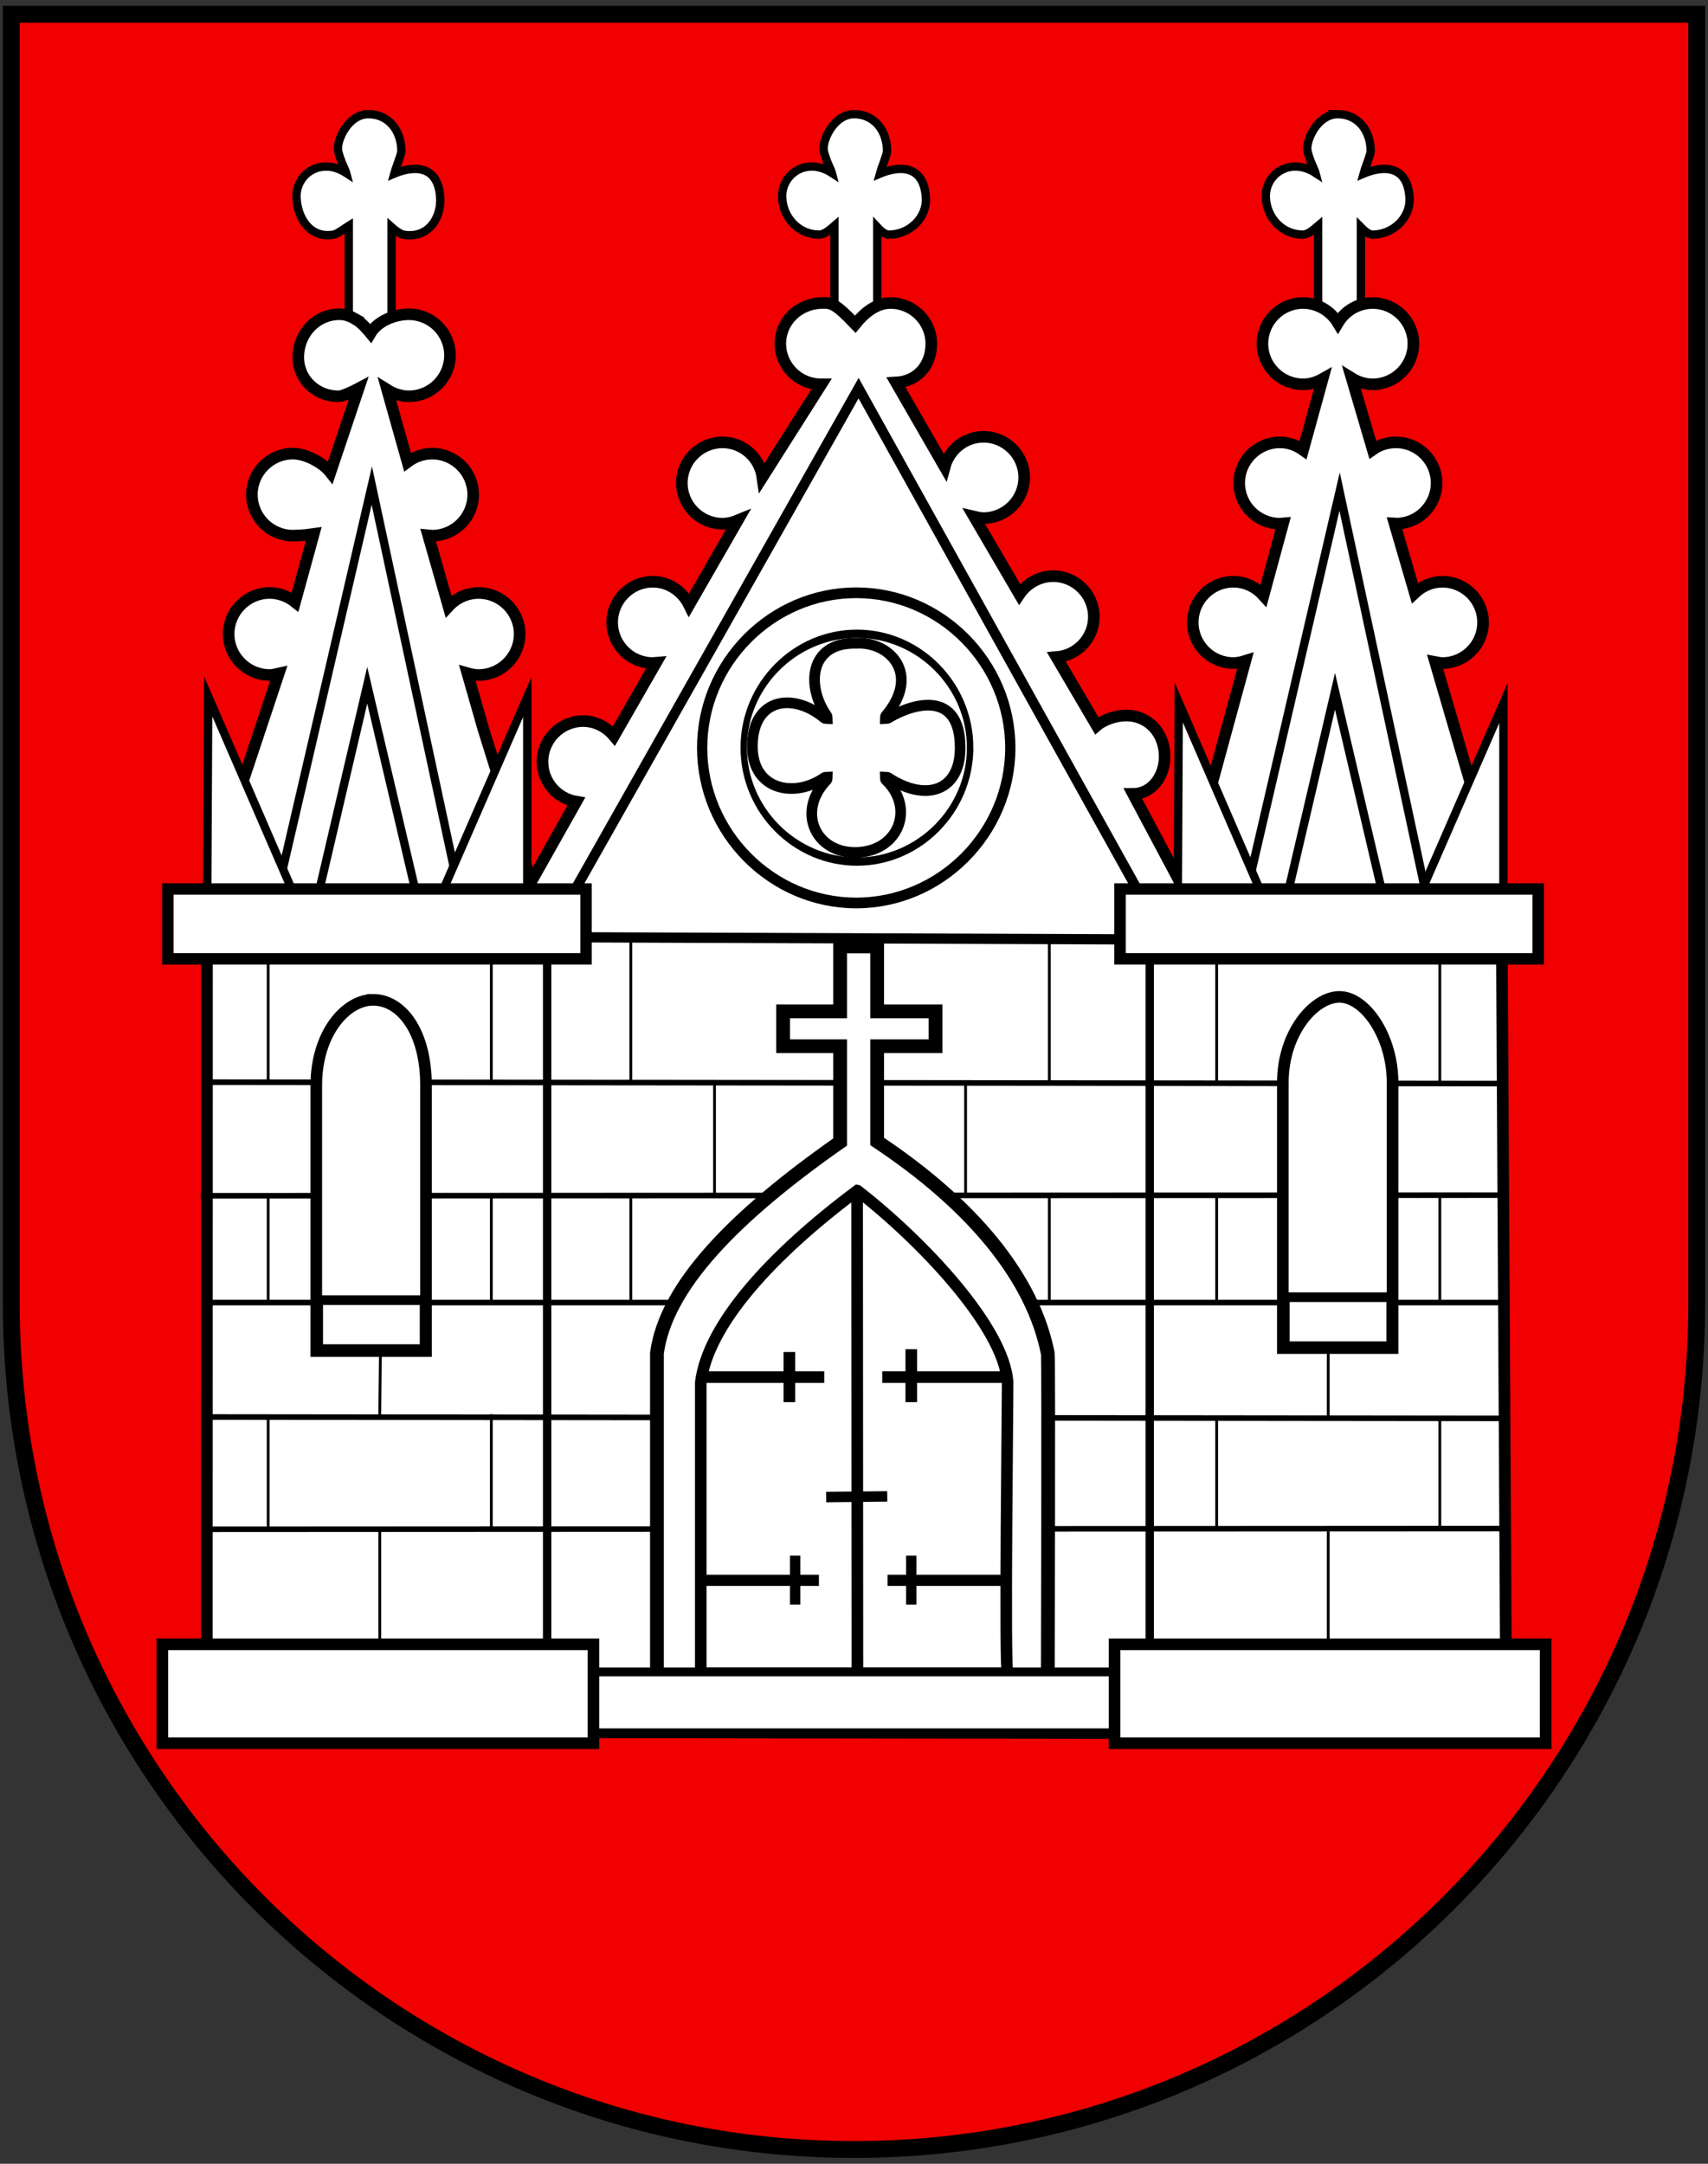 <svg clip-rule="evenodd" fill-rule="evenodd" width="600" height="760" xml:space="preserve" xmlns="http://www.w3.org/2000/svg"><rect width="100%" height="100%" fill="#333333" stroke="none"/><path d="M3.96 5.017v452.812c0 164.115 132.547 297.156 296.04 297.156s296.04-133.04 296.04-297.156V5.016z" fill="#f00000" fill-rule="nonzero"/><path d="M129.4 40.096c-7.18.013-11.457 9.553-10.58 13.13s2.53 6.47 2.804 7.52c-8.914-5.785-17.82.459-17.463 8.668.312 7.154 4.72 14.433 13.002 13.002 1.383-.24 3.278-1.816 5.354-3.108v39.309h15.04V79.819c1.026.93 3.125 2.424 4.08 2.597 8.77 1.586 13.454-5.856 13.002-13.002-.746-11.798-9.609-11.188-16.188-8.413.27-1.043 2.549-6.776 2.549-7.903 0-7.16-4.44-13.002-11.6-13.002zm170.611 0c-7.179.014-11.456 9.554-10.58 13.129.878 3.576 2.53 6.47 2.805 7.521-8.914-5.786-17.82.459-17.463 8.667.31 7.154 5.84 13.003 13.002 13.003 1.9 0 3.986-1.93 5.353-3.107v39.307h15.041V79.818c1.09 1.184 2.655 2.598 4.08 2.598 7.16 0 13.453-5.855 13-13.003-.745-11.798-9.607-11.187-16.188-8.412.27-1.043 2.55-6.777 2.55-7.904 0-7.16-4.44-13.001-11.6-13.001zm169.899 0c-7.18.013-11.458 9.553-10.58 13.13s2.529 6.47 2.803 7.52c-8.914-5.785-17.82.459-17.463 8.668.312 7.154 5.841 13.002 13.002 13.002 1.9 0 3.886-1.867 5.354-3.108v39.309h15.04V79.819c1.077 1.083 2.656 2.597 4.08 2.597 7.16 0 13.454-5.856 13.002-13.002-.747-11.798-9.609-11.188-16.188-8.413.27-1.043 2.549-6.776 2.549-7.903 0-7.16-4.44-13.002-11.6-13.002z" fill="#fff" fill-rule="nonzero" stroke="#000" stroke-width="2.94"/><path d="M125.226 112.284c-1.83-1.048-3.581-1.907-6.027-1.907-7.926 0-14.053 6.487-14.404 14.404-.363 8.162 6.144 14.59 14.404 14.404 1.16-.026 5.037-1.792 6.747-2.706l-9.886 29.435c-2.629-3.357-8.585-6.589-13.177-6.589-7.926 0-14.404 6.48-14.404 14.405s6.478 14.404 14.404 14.404c2.283 0 6.914-.418 7.304-.486l-6.54 23.812c-2.45-1.946-5.553-3.186-8.923-3.186-7.925 0-14.403 6.478-14.403 14.404s6.478 14.404 14.403 14.404c1.09 0 2.166-.28 3.187-.51l-25.19 75.717-.049 296.019 456.465.605-1.658-296.616-23.327-79.796c.816.145 1.693.382 2.55.382 7.863 0 14.277-6.413 14.277-14.276s-6.414-14.277-14.277-14.277c-3.772 0-7.139 1.556-9.688 3.951l-7.138-24.473c.172.006.337.127.51.127 7.863 0 14.277-6.413 14.277-14.276s-6.414-14.277-14.277-14.277c-3.046 0-5.841.92-8.158 2.549l-7.393-25.11c2.174 1.345 4.649 2.166 7.393 2.166 7.863 0 14.276-6.413 14.276-14.276s-6.413-14.277-14.276-14.277c-5.222 0-9.747 2.809-12.237 7.01-2.493-4.139-7.056-7.01-12.237-7.01-7.863 0-14.276 6.413-14.276 14.277s6.413 14.276 14.276 14.276c2.54 0 4.818-.746 6.883-1.912l-6.883 24.984c-2.328-1.659-5.084-2.677-8.158-2.677-7.864 0-14.277 6.413-14.277 14.277s6.413 14.276 14.277 14.276c.384 0 .771-.098 1.147-.127l-6.883 25.366c-2.609-2.915-6.362-4.844-10.58-4.844-7.864 0-14.277 6.413-14.277 14.277s6.413 14.276 14.277 14.276c1.475 0 2.868-.349 4.206-.765l-21.797 79.923-17.674-33.2c6.754 0 11.117-6.394 11.117-13.07 0-8.221-5.66-14.453-13.524-14.453-3.549 0-7.841 1.42-10.335 3.57l-14.15-24.092c7.33-.581 13.13-6.67 13.13-14.15 0-7.863-6.414-14.276-14.277-14.276-4.915 0-9.294 2.584-11.854 6.374l-15.934-27.278c1.055.249 2.182.51 3.314.51 7.863 0 14.277-6.414 14.277-14.277s-6.414-14.277-14.277-14.277c-6.583 0-12.008 4.51-13.64 10.58l-17.09-29.649c7.507-.399 12.375-6.037 12.375-13.642 0-7.864-6.414-14.277-14.277-14.277-5.221 0-9.362 3.637-12.435 7.434-7.22-7.553-8.461-7.56-12.04-7.434-7.858.277-14.276 6.413-14.276 14.277s6.413 14.276 14.277 14.276h.127l-20.698 32.632c-.979-6.91-6.841-12.237-14.021-12.237-7.864 0-14.277 6.413-14.277 14.277s6.413 14.276 14.277 14.276c1.92 0 3.68-.457 5.353-1.147l-17.08 29.7c-2.312-4.746-7.116-8.158-12.747-8.158-7.864 0-14.277 6.413-14.277 14.277s6.413 14.276 14.277 14.276c.383 0 .771-.098 1.147-.127l-14.787 25.748c-2.613-3.11-6.457-5.226-10.835-5.226-7.862 0-14.276 6.413-14.276 14.277 0 7.054 5.121 12.89 11.855 14.022l-15.855 28.138-16.777-53.632-5.609-19.63c1.25.355 2.588.636 3.952.636 7.925 0 14.404-6.478 14.404-14.404s-6.479-14.404-14.404-14.404c-4.195 0-7.954 1.846-10.58 4.717l-7.139-24.984c.46.044.931.127 1.403.127 7.925 0 14.404-6.478 14.404-14.404s-6.48-14.404-14.404-14.404c-3.24 0-6.264 1.12-8.668 2.932l-7.139-25.366c2.215 1.397 4.839 2.294 7.648 2.294 7.926 0 14.404-6.478 14.404-14.404s-6.478-14.404-14.404-14.404c-5.227 0-11.008 2.46-13.512 6.647 0 0-2.895-3.572-4.934-4.74z" fill="#fff" stroke="#000" stroke-miterlimit="6" stroke-width="4.077"/><path d="m71.777 380.098 455.985.49M70.51 419.994l457.376-.203M72.149 537.143l454.72-.245m-455.21-39.2 456.68.49M73.129 457.518h453.25" fill="none" stroke="#000" stroke-width="1.96"/><path d="m849.18 344.33-61.934-.225 31.161-53.524z" stroke="#000" fill="none" transform="matrix(3.499 0 0 3.603 -2561.993 -910.63)"/><path d="m501.105 314.745-30.52-142.07-33.198 142.962z" fill="#fff" stroke="#000" stroke-linecap="round" stroke-miterlimit="8" stroke-width="2.94"/><path d="m486.287 316.529-17.313-73.713-17.312 74.07zm41.846-69.599v70.857h-30.877zm-114.043-.187-.357 70.858h31.056z" fill="#fff" stroke="#000" stroke-linecap="round" stroke-miterlimit="8" stroke-width="2.94"/><path fill="#fff" stroke="#000" stroke-width="4.018" d="M393.452 312.243h146.902v24.53H393.452z"/><path d="M300.806 225.957c-16.604-.427-17.653 15.123-10.375 25.46.182.26.1.625.116.94-.312-.017-.69.086-.933-.118-11.3-9.455-25.64-6.774-25.297 10.442.298 14.921 14.966 17.686 25.297 10.443.26-.182.62-.101.933-.118-.016.315.104.71-.116.94-10.754 11.082-3.954 25.792 10.375 25.46 14.867-.345 20.743-15.58 10.375-25.46-.23-.22-.1-.625-.116-.94.312.017.668-.058.933.118 13.024 8.608 25.284 4.96 25.296-10.443.018-20.042-16.024-16.051-25.296-10.442-.272.165-.62.101-.933.118.016-.315-.089-.696.116-.94 12.415-14.738 1.271-26.176-10.375-25.46z" stroke="#000" stroke-width="3.744" fill="none"/><path d="M955.25 365.25c0 7.543-7.956 13.75-17.625 13.75S920 372.793 920 365.25s7.956-13.75 17.625-13.75 17.625 6.207 17.625 13.75z" stroke="#000" fill="none" transform="matrix(2.256 0 0 2.91 -1814.253 -800.263)"/><path d="M958.84 366.31c0 7.952-6.783 14.496-15.026 14.496s-15.026-6.544-15.026-14.496 6.783-14.496 15.026-14.496 15.026 6.544 15.026 14.496z" stroke="#000" fill="none" transform="matrix(3.602 0 0 3.758 -3098.837 -1113.912)"/><g fill="#fff" stroke="#000"><path d="M470.55 350.14c-8.99 0-19.9 12.636-19.9 30.094v93.262h38.542v-93.262c0-16.23-9.647-30.094-18.641-30.094z" fill-rule="nonzero" stroke-width="4.079"/><path stroke-width="3.386" d="M451.339 455.622h37.388v17.209h-37.388z"/></g><path d="M295.118 332.42v22.817h-20.012v12.238h20.012v33.652c-37.395 26.16-61.268 50.874-64.34 74.186v117.776h137.289s.355-115.993 0-117.776c-5.252-26.41-26.344-52.04-59.942-74.385v-33.453h20.522v-12.238h-20.522v-22.816z" fill="#fff" fill-rule="nonzero" stroke="#000" stroke-width="4.841"/><path d="M309.925 483.686h44.868m-109.071 0h43.824" stroke-width="4.079" fill="none" stroke="#000"/><path d="M301.185 418.18c-30.428 22.705-52.513 47.151-55.012 67.383v102.214h107.79c-1.138-.57.089-100.803 0-102.214-1.215-19.447-30.418-50.059-52.774-67.382z" stroke="#000" stroke-width="4.067" fill="none"/><g fill="none" stroke="#000"><path d="M277.293 474.875v17.613m42.829-18.592v18.592" stroke-width="4.079"/><path d="M311.801 555.068h41.132" stroke-width="3.916"/><path d="M320.122 546.38v17.225" stroke-width="3.63"/><path d="M246.538 555.068h41.132" stroke-width="3.916"/><path d="M279.332 546.38v17.225" stroke-width="3.63"/></g><path d="m301.098 418.3.106 174.395" fill="none" stroke="#000" stroke-width="4.079"/><path d="m311.679 525.593-21.451.236" fill="none" stroke="#000" stroke-width="3.671"/><path d="m161.133 312.615-30.52-142.07-33.198 142.962z" fill="#fff" stroke="#000" stroke-linecap="round" stroke-miterlimit="8" stroke-width="2.94"/><path d="m146.315 314.399-17.312-73.713-17.313 74.07zm38.906-69.599v70.857h-30.877zm-112.083-.187-.357 70.858h31.056z" fill="#fff" stroke="#000" stroke-linecap="round" stroke-miterlimit="8" stroke-width="2.94"/><path fill="#fff" stroke="#000" stroke-width="4.018" d="M58.97 312.243h146.902v24.53H58.97z"/><path d="M192.199 336.978v240.345m211.68-240.345V576.5" fill="none" stroke="#000" stroke-width="2.94"/><g fill="#fff" stroke="#000"><path stroke-width="3.097" d="M201.352 587.25h196.774v21.375H201.352z"/><path d="M131.008 351.178c-9.475.035-19.901 11.657-19.901 30.093v93.264h38.541V381.27c0-19.041-8.7-30.13-18.64-30.093z" fill-rule="nonzero" stroke-width="4.077"/><path stroke-width="3.401" d="M111.77 456.655h37.39v17.21h-37.39z"/></g><path d="M94.199 337.713v41.999m78.4-41.999v43.365m-78.4 38.955v37.485m78.4-37.975v37.975m-78.4 40.122v39.254m78.4-40.176v39.935m-39.2-.039v40.222" stroke-width=".98" fill="none" stroke="#000"/><path fill="#fff" stroke="#000" stroke-width="4.077" d="M57.038 577.548h151.44v34.732H57.038z"/><path d="m133.399 497.414.245-22.008m87.955-145.288v50.96m147-50.96v50.96m0 39.2v37.24m-147-37.24v37.24m29.4-76.44v39.2m88.2-39.2v39.2m88.2-82.32v43.12m0 39.2v37.24m0 41.16v38.103m78.4-198.823v43.12m0 39.2v37.24m0 41.16v37.24m-39.2 1.96v39.2" stroke-width=".98" fill="none" stroke="#000"/><path fill="#fff" stroke="#000" stroke-width="4.077" d="M391.521 577.548h151.44v34.732H391.52z"/><path d="M466.599 498.678v-25.48" fill="none" stroke="#000" stroke-width=".98"/><path d="M3.96 5.017v452.812c0 164.115 132.547 297.156 296.04 297.156s296.04-133.04 296.04-297.156V5.016z" fill="none" stroke="#000" stroke-width="5.921"/></svg>